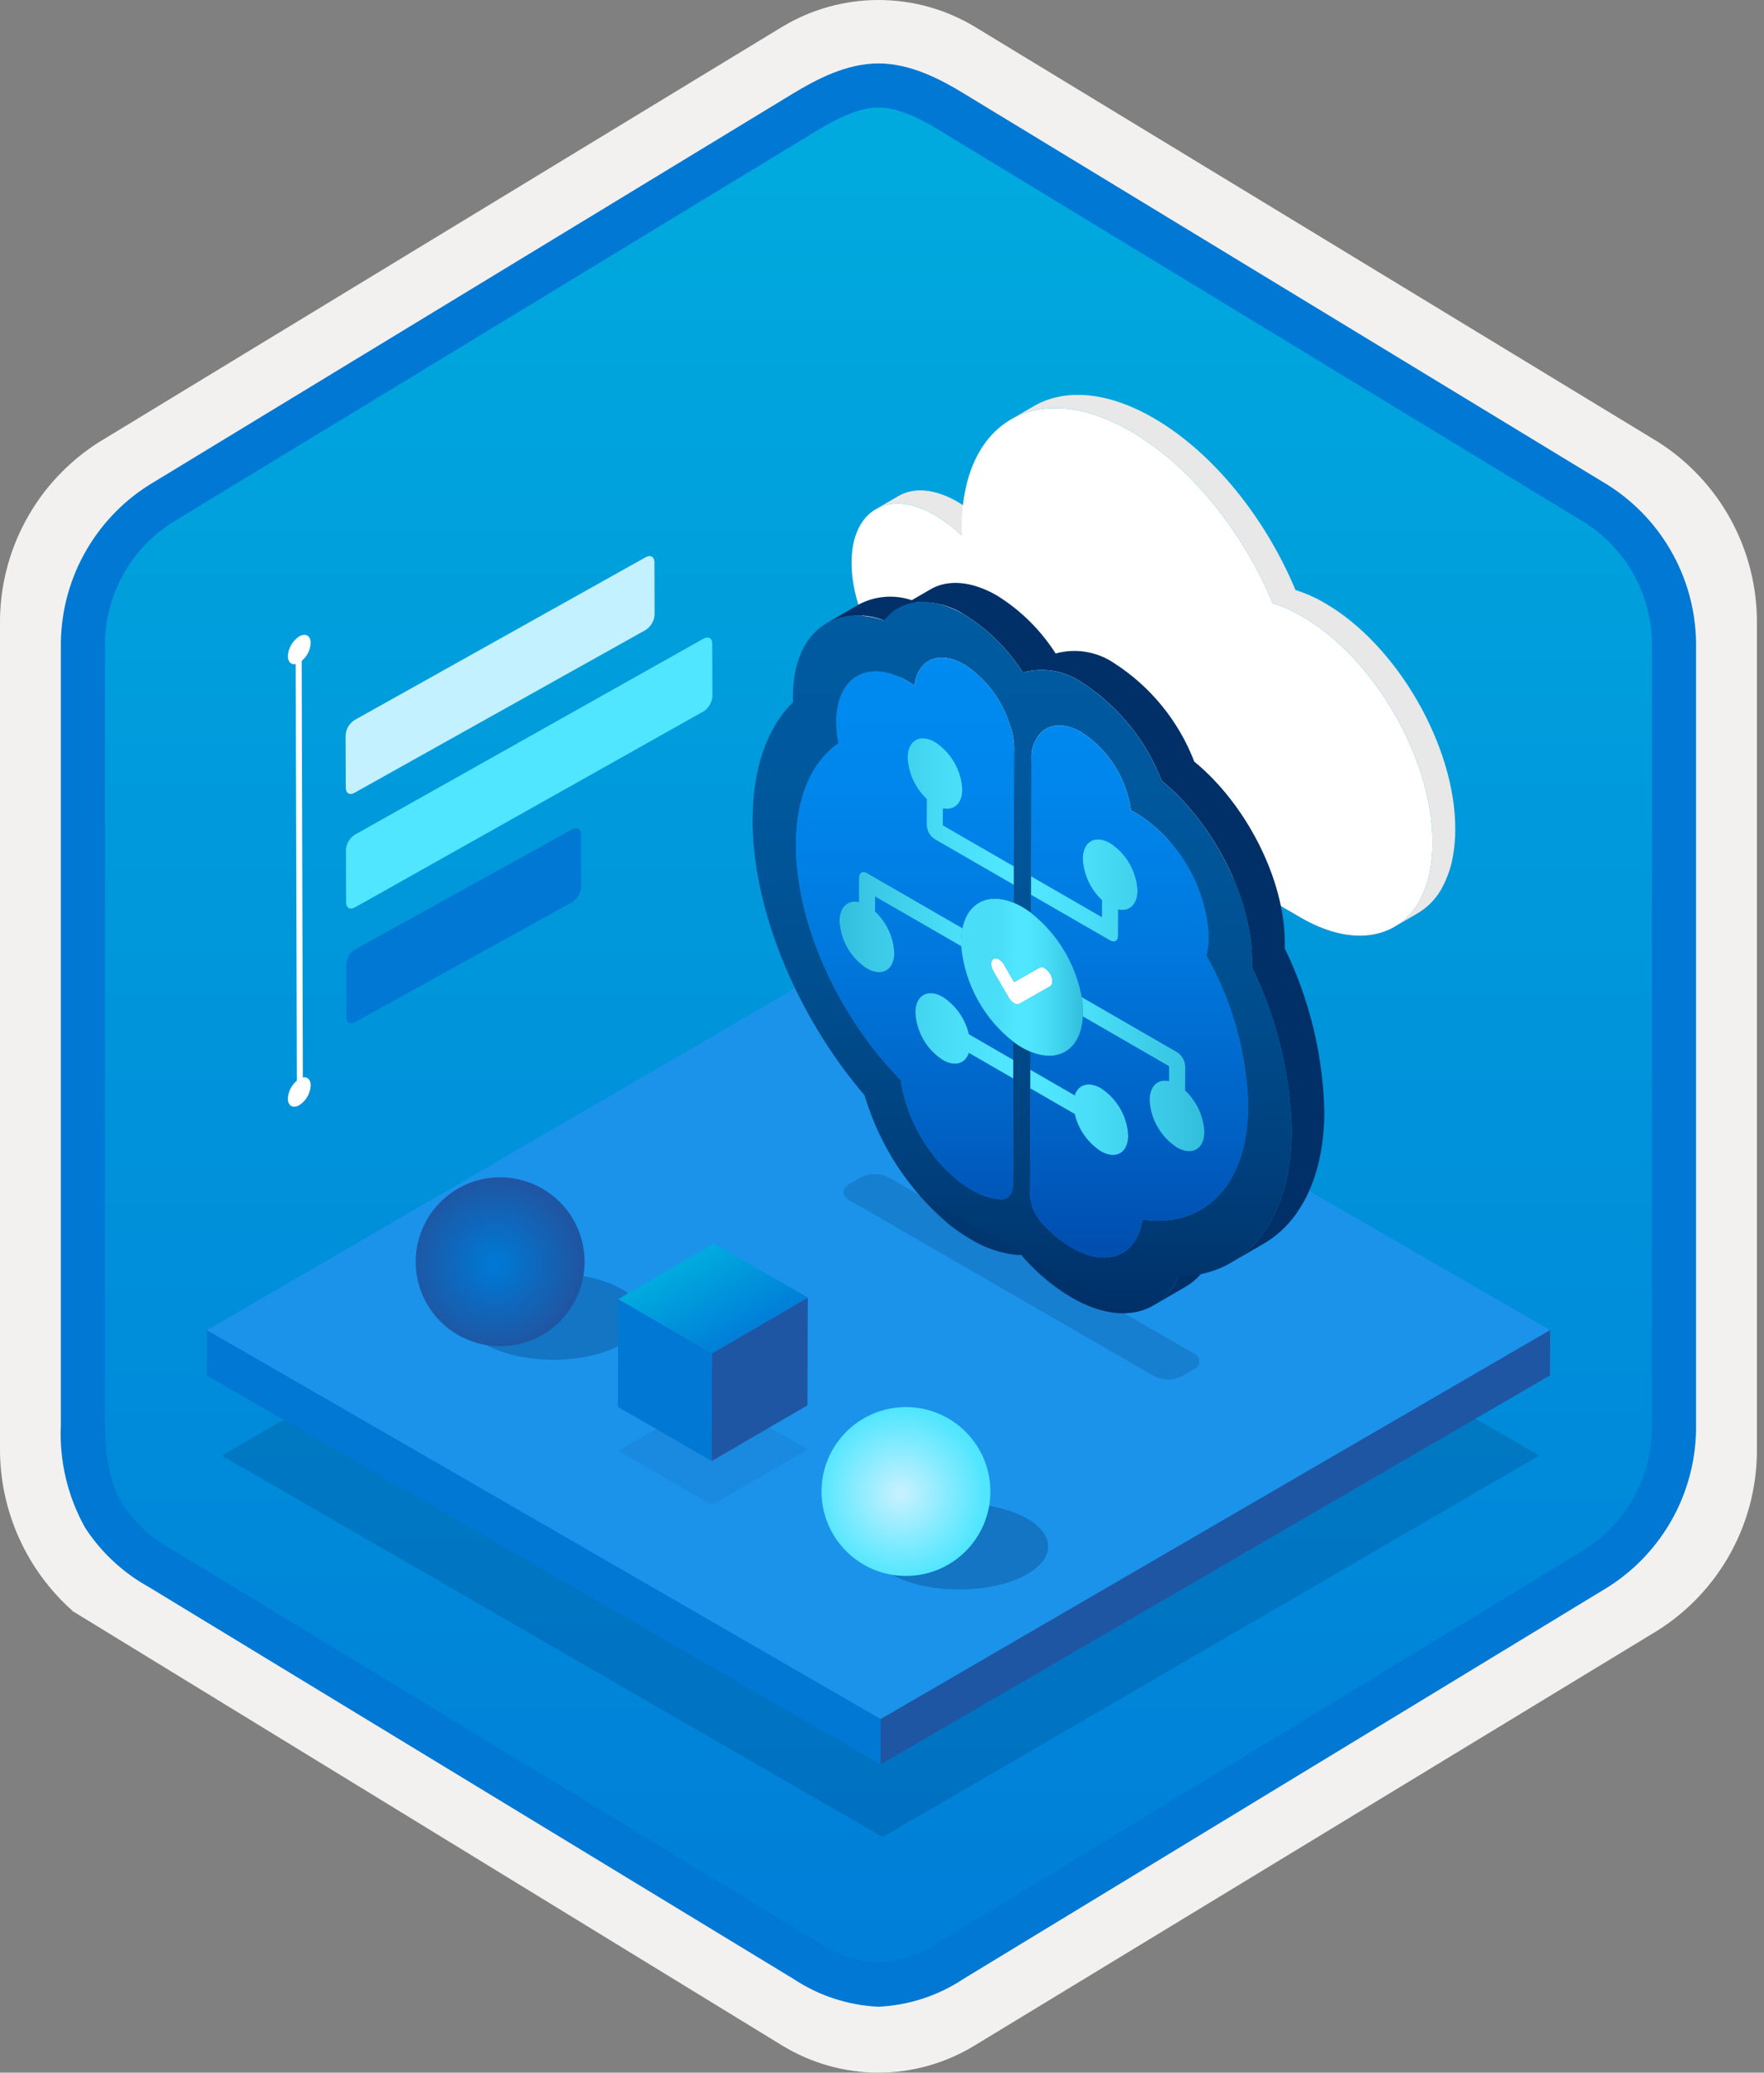 <svg width="160" height="188" viewBox="0 0 160 188" fill="none" xmlns="http://www.w3.org/2000/svg">
<rect x="0" y="0" width="160" height="188" fill="#808080" stroke="none"/>
<g clip-path="url(#clip0)">
<path d="M79.678 188C82.759 187.994 85.78 187.141 88.408 185.534L150.384 147.874C153.165 146.11 155.449 143.665 157.019 140.771C158.589 137.876 159.394 134.628 159.356 131.336V56.621C159.392 53.328 158.587 50.081 157.017 47.187C155.447 44.293 153.163 41.848 150.384 40.083L88.408 2.423C85.775 0.838 82.759 0 79.686 0C76.612 0 73.596 0.838 70.963 2.423L8.988 40.098C6.205 41.86 3.918 44.305 2.345 47.199C0.772 50.093 -0.035 53.342 4.1431e-06 56.636V131.336C-0.019 134.119 0.556 136.874 1.686 139.418C2.816 141.962 4.474 144.236 6.552 146.089V146.115L70.963 185.549C73.588 187.149 76.603 187.996 79.678 188V188ZM80.326 6.952C82.278 6.952 84.755 8.165 86.465 9.209L147.222 46.403C150.974 48.688 153.09 55.284 153.09 60.035L152.458 131.336C152.458 136.087 149.259 140.355 145.506 142.64L85.11 179.021C81.676 181.109 78.885 181.109 75.451 179.021L14.243 142.549C10.49 140.265 7.472 136.072 7.472 131.336V57.688C7.504 55.323 8.113 53.001 9.246 50.925C10.379 48.848 12.001 47.079 13.972 45.771L74.548 9.209C76.258 8.165 78.374 6.952 80.326 6.952Z" fill="#F2F1F0"/>
<path fill-rule="evenodd" clip-rule="evenodd" d="M87.576 10.532C85.206 9.058 82.47 8.277 79.678 8.277C76.887 8.277 74.151 9.058 71.78 10.532L15.645 44.863C13.119 46.475 11.047 48.705 9.625 51.343C8.203 53.98 7.479 56.937 7.52 59.933V128.036C7.48 131.032 8.206 133.989 9.627 136.626C11.049 139.263 13.121 141.493 15.645 143.106L71.78 177.437C74.151 178.911 76.887 179.692 79.678 179.692C82.47 179.692 85.206 178.911 87.576 177.437L143.711 143.106C146.236 141.494 148.307 139.263 149.729 136.626C151.151 133.989 151.877 131.032 151.837 128.036V59.933C151.875 56.938 151.149 53.982 149.727 51.345C148.305 48.708 146.234 46.477 143.711 44.863L87.576 10.532Z" fill="url(#paint0_linear)"/>
<path fill-rule="evenodd" clip-rule="evenodd" d="M79.678 9.754C81.362 9.754 83.244 10.62 85.311 11.878L143.777 47.42C145.668 48.633 147.218 50.31 148.278 52.291C149.339 54.273 149.875 56.492 149.837 58.739V129.217C149.875 131.464 149.339 133.683 148.278 135.664C147.218 137.645 145.668 139.322 143.777 140.535L85.312 176.077L85.311 176.078C83.641 177.217 81.696 177.888 79.678 178.021C77.661 177.888 75.716 177.217 74.046 176.078L74.045 176.077L15.582 140.537L15.58 140.536C13.792 139.572 12.267 138.185 11.138 136.496C10.161 134.893 9.52 132.678 9.52 129.217V58.739C9.482 56.492 10.018 54.273 11.079 52.292C12.139 50.311 13.688 48.634 15.58 47.42L74.037 11.883L74.041 11.881C76.124 10.628 77.985 9.754 79.678 9.754ZM87.391 8.461L145.855 44.002C148.333 45.572 150.368 47.751 151.765 50.331C153.162 52.91 153.876 55.805 153.837 58.739V129.217C153.876 132.151 153.162 135.045 151.765 137.625C150.368 140.205 148.333 142.384 145.855 143.954L87.39 179.495C85.096 181.02 82.43 181.893 79.678 182.021C76.926 181.893 74.261 181.02 71.967 179.495H71.966L13.502 143.953L13.499 143.952C11.164 142.659 9.181 140.814 7.723 138.578C6.128 135.725 5.365 132.482 5.52 129.217V58.739C5.481 55.805 6.194 52.91 7.592 50.331C8.989 47.751 11.024 45.572 13.502 44.002L71.967 8.46L71.975 8.455C74.066 7.198 76.773 5.754 79.678 5.754C82.564 5.754 85.282 7.177 87.391 8.461V8.461Z" fill="#0078D4"/>
<path opacity="0.2" d="M139.61 132.028L80.06 166.635L20.121 132.029L79.671 97.422L139.61 132.028Z" fill="#003067"/>
<path d="M140.601 120.65L79.878 155.938L18.767 120.655L79.489 85.367L140.601 120.65Z" fill="#1B93EB"/>
<path d="M140.601 120.648L140.589 124.754L79.867 160.042L79.878 155.936L140.601 120.648Z" fill="#1F56A3"/>
<path d="M79.878 155.939L79.867 160.045L18.755 124.762L18.767 120.656L79.878 155.939Z" fill="#0078D4"/>
<path d="M81.499 44.988L79.434 46.188C80.8 45.394 82.691 45.505 84.775 46.709C85.672 47.234 86.501 47.869 87.243 48.597L89.309 47.397C88.567 46.668 87.738 46.034 86.841 45.509C84.756 44.305 82.866 44.194 81.499 44.988Z" fill="#E8E8E8"/>
<path d="M120.163 54.702C119.326 54.207 118.434 53.811 117.506 53.522C114.797 47.027 110.054 41.048 104.619 37.91C100.376 35.46 96.532 35.234 93.755 36.847L91.69 38.048C94.467 36.434 98.311 36.661 102.554 39.11C107.989 42.248 112.732 48.227 115.44 54.723C116.369 55.012 117.261 55.407 118.098 55.902C124.656 59.688 129.952 68.883 129.931 76.418C129.935 77.24 129.864 78.06 129.718 78.869C129.689 78.987 129.666 79.108 129.651 79.229C129.443 80.194 129.086 81.121 128.594 81.978C128.547 82.069 128.472 82.144 128.424 82.246C127.922 82.985 127.262 83.603 126.491 84.056L128.557 82.856C129.327 82.403 129.987 81.785 130.49 81.046C130.537 80.944 130.612 80.869 130.659 80.778C131.151 79.921 131.508 78.994 131.717 78.029C131.732 77.907 131.754 77.787 131.783 77.669C131.929 76.86 132 76.04 131.996 75.218C132.018 67.683 126.721 58.488 120.163 54.702Z" fill="#E8E8E8"/>
<path d="M102.553 39.113C107.989 42.251 112.732 48.23 115.44 54.725C116.369 55.014 117.261 55.41 118.098 55.905C124.656 59.691 129.952 68.886 129.931 76.421C129.935 77.243 129.864 78.063 129.718 78.872C129.689 78.99 129.666 79.111 129.651 79.232C129.443 80.197 129.086 81.124 128.594 81.981C128.547 82.072 128.472 82.147 128.424 82.249C126.364 85.226 122.464 85.817 118.002 83.241L83.978 63.511C80.2 60.899 77.226 55.5 77.239 51.017C77.252 46.244 80.631 44.319 84.775 46.712C85.672 47.237 86.501 47.871 87.244 48.6C87.226 48.352 87.226 48.105 87.227 47.869C87.254 38.162 94.115 34.241 102.553 39.113Z" fill="white"/>
<path d="M104.618 118.412L107.584 116.689C108.602 116.076 109.398 115.155 109.857 114.059L106.891 115.782C106.432 116.878 105.636 117.799 104.618 118.412Z" fill="#003067"/>
<path d="M116.522 86.009C116.531 85.85 116.532 85.685 116.532 85.52C116.549 79.778 113.024 72.928 108.325 69.082V69.082C106.916 65.419 104.38 62.298 101.083 60.169C100.312 59.641 99.436 59.287 98.514 59.133C97.593 58.978 96.649 59.026 95.748 59.274V59.274C94.392 57.147 92.576 55.351 90.434 54.02C88.107 52.676 85.96 52.546 84.408 53.448L82.699 54.441C81.918 54.177 81.091 54.075 80.269 54.139C79.448 54.204 78.647 54.434 77.917 54.817L74.95 56.54C75.754 56.12 76.64 55.879 77.546 55.834C78.452 55.789 79.358 55.941 80.199 56.279L82.993 54.656C84.564 54.508 86.139 54.892 87.468 55.744C89.61 57.075 91.426 58.87 92.782 60.998C93.683 60.75 94.627 60.702 95.548 60.857C96.47 61.011 97.346 61.365 98.117 61.892C101.414 64.022 103.95 67.143 105.359 70.805C110.058 74.652 113.582 81.501 113.566 87.244C113.566 87.409 113.565 87.574 113.556 87.733C115.807 92.354 117.035 97.405 117.156 102.543C117.14 108.301 115.083 112.541 111.666 114.527L114.632 112.803C118.049 110.818 120.106 106.578 120.122 100.82C120.001 95.681 118.773 90.63 116.522 86.009V86.009Z" fill="#003067"/>
<path d="M113.556 87.736C113.565 87.576 113.566 87.412 113.566 87.247C113.582 81.504 110.058 74.655 105.359 70.808C103.95 67.145 101.414 64.025 98.117 61.895C97.346 61.367 96.47 61.014 95.548 60.859C94.627 60.705 93.683 60.753 92.782 61C91.426 58.873 89.61 57.078 87.468 55.747C84.431 53.994 81.703 54.305 80.199 56.282C75.494 54.699 71.933 57.458 71.917 63.201C71.916 63.366 71.925 63.535 71.924 63.7C69.558 66.025 68.274 69.736 68.261 74.316C68.238 82.406 72.247 92.154 78.417 99.345C79.762 103.898 82.411 107.957 86.037 111.022C86.678 111.54 87.357 112.008 88.07 112.422C89.349 113.206 90.789 113.688 92.282 113.834C92.399 113.837 92.516 113.832 92.632 113.819C92.748 113.959 92.847 114.088 92.963 114.216C94.188 115.58 95.612 116.75 97.188 117.686C97.837 118.067 98.521 118.386 99.23 118.639C102.699 119.858 105.582 118.719 106.891 115.784C113.082 115.729 117.133 110.636 117.156 102.546C117.035 97.408 115.807 92.356 113.556 87.736V87.736ZM103.613 110.613L103.586 110.865C103.085 113.504 101.036 114.661 98.491 113.759C98.041 113.599 97.608 113.398 97.195 113.158C96.219 112.577 95.336 111.851 94.578 111.005C93.891 110.281 93.483 109.337 93.428 108.341L93.472 99.13L93.455 98.728L93.478 97.04L93.483 95.4C93.209 95.286 92.942 95.154 92.685 95.005C92.416 94.849 92.156 94.678 91.906 94.492L91.902 96.13L91.897 97.828L91.896 98.219L91.87 107.441C91.867 108.306 91.408 108.824 90.718 108.776C89.789 108.69 88.892 108.392 88.096 107.905C87.643 107.64 87.21 107.341 86.802 107.01C84.139 104.775 82.347 101.675 81.74 98.253L81.705 97.964C76.141 92.34 72.172 83.853 72.193 76.587C72.205 72.202 73.677 69.062 76.059 67.417C75.927 66.778 75.859 66.128 75.858 65.476C75.87 61.38 78.754 59.726 82.319 61.784C82.534 61.908 82.74 62.037 82.946 62.177C83.257 59.821 85.153 58.946 87.455 60.275C89.259 61.438 90.639 63.153 91.388 65.165L91.504 65.489C91.806 66.236 91.968 67.032 91.982 67.837L91.951 78.572L91.947 80.26L91.942 81.887C92.21 81.999 92.47 82.128 92.722 82.274C92.997 82.434 93.263 82.609 93.519 82.8L93.514 81.165L93.528 79.482L93.558 68.747C93.532 68.115 93.703 67.489 94.048 66.958L94.165 66.757C94.975 65.659 96.43 65.457 98.104 66.424C99.315 67.216 100.341 68.258 101.113 69.481C101.885 70.704 102.385 72.079 102.579 73.512C102.785 73.611 102.991 73.719 103.215 73.849C105.087 75.066 106.644 76.708 107.76 78.642C108.876 80.576 109.518 82.747 109.634 84.977C109.633 85.551 109.562 86.123 109.423 86.68C111.77 90.836 113.071 95.5 113.215 100.271C113.195 107.537 109.2 111.427 103.613 110.613" fill="url(#paint1_linear)"/>
<path d="M94.765 87.828C94.968 87.955 95.136 88.132 95.252 88.342C95.52 88.806 95.519 89.31 95.249 89.464L92.472 91.046C92.394 91.084 92.308 91.1 92.221 91.092C92.135 91.085 92.052 91.054 91.982 91.003C91.775 90.873 91.605 90.692 91.487 90.477L90.094 88.085C89.844 87.621 89.846 87.117 90.115 86.974C90.193 86.936 90.28 86.92 90.366 86.928C90.453 86.935 90.535 86.966 90.605 87.017C90.813 87.147 90.983 87.328 91.101 87.543L91.163 87.661L91.984 89.084L94.276 87.778C94.355 87.743 94.441 87.729 94.527 87.738C94.613 87.747 94.695 87.778 94.765 87.828V87.828Z" fill="white"/>
<path d="M98.123 90.443C98.2 90.901 98.238 91.365 98.239 91.829C98.238 91.957 98.234 92.082 98.228 92.204C98.064 95.151 96.061 96.46 93.483 95.399C93.209 95.285 92.942 95.153 92.685 95.004C92.416 94.848 92.156 94.677 91.906 94.491C90.569 93.445 89.46 92.137 88.646 90.647C87.833 89.156 87.333 87.515 87.177 85.824C87.171 85.695 87.168 85.566 87.168 85.438C87.167 85.019 87.208 84.6 87.291 84.189C87.775 81.872 89.633 80.929 91.942 81.886C92.21 81.998 92.47 82.127 92.722 82.273C92.997 82.433 93.263 82.609 93.519 82.799C95.93 84.704 97.567 87.421 98.123 90.443V90.443ZM95.249 89.464C95.519 89.311 95.52 88.806 95.252 88.342C95.136 88.132 94.968 87.956 94.765 87.829C94.695 87.778 94.613 87.747 94.527 87.738C94.441 87.73 94.355 87.743 94.276 87.779L91.984 89.084L91.163 87.662L91.101 87.543C90.983 87.329 90.813 87.148 90.605 87.018C90.535 86.967 90.453 86.936 90.366 86.928C90.28 86.921 90.193 86.936 90.115 86.974C89.846 87.118 89.844 87.622 90.103 88.081L91.487 90.478C91.605 90.692 91.775 90.873 91.982 91.003C92.052 91.054 92.135 91.085 92.221 91.093C92.308 91.1 92.394 91.084 92.472 91.046L95.249 89.464Z" fill="url(#paint2_linear)"/>
<path d="M78.637 82.118C78.905 82.275 79.154 82.463 79.38 82.677C80.419 83.653 81.042 84.993 81.119 86.417C81.114 87.992 80 88.637 78.62 87.84C77.899 87.37 77.299 86.736 76.87 85.99C76.44 85.244 76.193 84.407 76.148 83.547C76.151 82.266 76.889 81.6 77.902 81.822C78.16 81.882 78.408 81.982 78.637 82.118ZM87.886 93.808C87.957 94.106 87.993 94.41 87.994 94.716C87.997 94.984 87.958 95.25 87.879 95.505L91.897 97.825L91.902 96.127L87.886 93.808ZM78.645 79.195C78.242 78.962 77.909 79.152 77.908 79.625L77.902 81.822C78.16 81.882 78.408 81.982 78.637 82.118C78.905 82.275 79.154 82.463 79.38 82.677L79.384 81.323L87.177 85.822C87.171 85.692 87.168 85.563 87.168 85.436C87.167 85.016 87.208 84.598 87.291 84.187L78.645 79.195ZM84.79 73.022C84.525 72.866 84.279 72.681 84.056 72.47L84.049 74.852C84.062 75.106 84.135 75.353 84.262 75.574C84.39 75.794 84.567 75.981 84.781 76.12L91.947 80.257L91.951 78.569L85.529 74.861L85.534 73.321C85.272 73.26 85.021 73.159 84.79 73.022V73.022ZM82.317 68.728C82.394 70.153 83.017 71.493 84.056 72.47C84.279 72.681 84.525 72.866 84.79 73.022C85.021 73.159 85.272 73.26 85.534 73.321C86.549 73.543 87.284 72.877 87.288 71.598C87.243 70.737 86.994 69.898 86.563 69.151C86.131 68.404 85.529 67.769 84.806 67.299C83.436 66.508 82.322 67.153 82.317 68.728V68.728ZM106.026 98.06C105.013 97.838 104.276 98.504 104.272 99.784C104.317 100.644 104.564 101.481 104.994 102.227C105.424 102.974 106.024 103.608 106.745 104.078C108.124 104.874 109.239 104.229 109.243 102.654C109.166 101.231 108.543 99.891 107.504 98.915C107.279 98.701 107.029 98.513 106.761 98.356C106.533 98.22 106.285 98.12 106.026 98.06V98.06ZM100.679 82.195C100.415 82.04 100.168 81.855 99.945 81.643L99.941 83.181L93.528 79.479L93.523 81.167L100.671 85.293C101.083 85.531 101.415 85.352 101.416 84.879L101.423 82.495C101.161 82.434 100.91 82.333 100.679 82.195V82.195ZM98.206 77.902C98.283 79.326 98.906 80.666 99.945 81.643C100.168 81.855 100.414 82.04 100.679 82.195C100.91 82.333 101.161 82.434 101.423 82.495C102.438 82.716 103.174 82.051 103.177 80.772C103.132 79.91 102.883 79.072 102.452 78.325C102.021 77.578 101.419 76.943 100.696 76.473C99.325 75.682 98.211 76.327 98.207 77.902H98.206ZM85.521 90.423C84.142 89.626 83.028 90.272 83.023 91.846C83.069 92.708 83.317 93.546 83.748 94.293C84.18 95.04 84.782 95.675 85.505 96.145C86.617 96.787 87.56 96.483 87.879 95.505C87.958 95.25 87.997 94.984 87.994 94.716C87.993 94.41 87.957 94.106 87.886 93.809C87.563 92.418 86.716 91.205 85.521 90.423ZM93.478 97.037L93.46 97.027L93.455 98.725L93.473 98.735L97.475 101.045C97.402 100.744 97.364 100.435 97.363 100.125C97.36 99.861 97.399 99.598 97.477 99.346L93.478 97.037ZM97.477 99.346C97.399 99.598 97.36 99.861 97.363 100.125C97.364 100.435 97.402 100.744 97.475 101.045C97.803 102.433 98.651 103.643 99.845 104.424C101.215 105.215 102.33 104.57 102.334 102.995C102.289 102.135 102.041 101.298 101.612 100.552C101.182 99.806 100.582 99.172 99.861 98.702C98.746 98.058 97.795 98.362 97.477 99.346V99.346ZM98.123 90.441C98.2 90.899 98.238 91.363 98.239 91.827C98.238 91.955 98.234 92.08 98.228 92.202L106.03 96.707L106.026 98.06C106.285 98.12 106.533 98.22 106.761 98.356C107.029 98.513 107.279 98.701 107.504 98.915L107.51 96.716C107.497 96.459 107.423 96.208 107.294 95.985C107.166 95.762 106.986 95.573 106.769 95.433L98.123 90.441Z" fill="url(#paint3_linear)"/>
<path d="M98.105 66.424C99.315 67.215 100.341 68.258 101.113 69.481C101.885 70.704 102.385 72.079 102.579 73.512C102.785 73.61 102.991 73.719 103.215 73.848C105.087 75.065 106.644 76.708 107.76 78.642C108.876 80.576 109.518 82.747 109.634 84.977C109.633 85.551 109.562 86.123 109.423 86.679C111.77 90.835 113.071 95.5 113.215 100.271C113.195 107.537 109.2 111.426 103.613 110.613L103.586 110.865C103.085 113.504 101.036 114.661 98.491 113.758C98.041 113.599 97.608 113.398 97.195 113.158C96.219 112.576 95.336 111.85 94.578 111.004C93.891 110.281 93.483 109.337 93.428 108.341L93.472 99.129L93.473 98.738L97.475 101.048C97.803 102.436 98.651 103.646 99.845 104.427C101.215 105.218 102.33 104.573 102.334 102.998C102.289 102.138 102.041 101.301 101.612 100.555C101.182 99.809 100.582 99.175 99.861 98.705C98.746 98.061 97.795 98.365 97.477 99.349L93.478 97.04L93.483 95.4C96.061 96.461 98.064 95.151 98.228 92.205L106.03 96.71L106.026 98.063C105.013 97.841 104.276 98.507 104.272 99.787C104.317 100.647 104.564 101.484 104.994 102.23C105.424 102.976 106.024 103.611 106.745 104.081C108.124 104.877 109.239 104.232 109.243 102.657C109.166 101.234 108.543 99.894 107.504 98.918L107.51 96.719C107.497 96.462 107.423 96.211 107.294 95.988C107.166 95.765 106.986 95.576 106.769 95.436L98.124 90.444C97.567 87.421 95.93 84.704 93.519 82.8L93.523 81.17L100.671 85.296C101.083 85.534 101.415 85.355 101.416 84.882L101.423 82.498C102.438 82.719 103.174 82.054 103.177 80.775C103.132 79.913 102.883 79.075 102.452 78.328C102.021 77.581 101.419 76.946 100.696 76.476C99.325 75.685 98.211 76.33 98.207 77.905C98.283 79.329 98.906 80.669 99.945 81.646L99.941 83.184L93.528 79.482L93.558 68.747C93.532 68.114 93.703 67.489 94.048 66.958L94.165 66.768C94.976 65.658 96.43 65.456 98.105 66.424ZM82.946 62.177C82.74 62.037 82.534 61.908 82.319 61.784C78.754 59.726 75.87 61.38 75.858 65.476C75.859 66.128 75.927 66.778 76.059 67.417C73.677 69.062 72.205 72.202 72.193 76.586C72.172 83.853 76.141 92.339 81.705 97.964L81.74 98.252C82.348 101.675 84.139 104.775 86.802 107.01C87.21 107.341 87.643 107.64 88.096 107.904C88.892 108.392 89.789 108.69 90.718 108.776C91.408 108.824 91.867 108.305 91.87 107.441L91.896 98.219L91.897 97.828L87.879 95.508C87.56 96.486 86.617 96.79 85.505 96.148C84.782 95.678 84.18 95.043 83.749 94.296C83.317 93.549 83.069 92.711 83.023 91.849C83.028 90.274 84.142 89.629 85.521 90.425C86.716 91.208 87.563 92.421 87.886 93.811L91.902 96.13L91.906 94.492C90.569 93.446 89.46 92.138 88.646 90.647C87.833 89.157 87.333 87.516 87.177 85.825L79.384 81.326L79.38 82.68C80.419 83.656 81.042 84.996 81.119 86.42C81.114 87.995 80 88.64 78.621 87.843C77.899 87.373 77.299 86.739 76.87 85.993C76.44 85.247 76.193 84.41 76.148 83.55C76.151 82.269 76.889 81.603 77.902 81.825L77.908 79.628C77.909 79.155 78.242 78.965 78.645 79.198L87.291 84.19C87.775 81.872 89.633 80.929 91.942 81.887L91.947 80.259L84.781 76.122C84.567 75.984 84.39 75.797 84.262 75.577C84.135 75.356 84.062 75.109 84.049 74.855L84.056 72.473C83.017 71.496 82.394 70.155 82.317 68.731C82.322 67.156 83.436 66.511 84.806 67.302C85.529 67.772 86.131 68.407 86.563 69.154C86.994 69.901 87.243 70.74 87.288 71.601C87.285 72.88 86.549 73.546 85.534 73.324L85.529 74.864L91.951 78.572L91.982 67.837C91.968 67.031 91.806 66.236 91.504 65.489L91.388 65.154C90.636 63.147 89.257 61.436 87.455 60.275C85.153 58.946 83.257 59.821 82.946 62.177Z" fill="url(#paint4_linear)"/>
<path opacity="0.3" d="M50.195 123.334C54.649 123.334 58.259 121.585 58.259 119.427C58.259 117.269 54.649 115.52 50.195 115.52C45.741 115.52 42.13 117.269 42.13 119.427C42.13 121.585 45.741 123.334 50.195 123.334Z" fill="#003067"/>
<path d="M53.023 114.448C53.023 115.963 52.574 117.444 51.732 118.703C50.891 119.963 49.695 120.944 48.295 121.524C46.896 122.104 45.356 122.255 43.87 121.96C42.384 121.664 41.02 120.935 39.949 119.864C38.877 118.793 38.148 117.428 37.852 115.942C37.557 114.457 37.709 112.917 38.288 111.517C38.868 110.118 39.85 108.921 41.109 108.08C42.369 107.238 43.849 106.789 45.364 106.789C47.395 106.789 49.344 107.596 50.78 109.032C52.216 110.469 53.023 112.417 53.023 114.448V114.448Z" fill="url(#paint5_radial)"/>
<path fill-rule="evenodd" clip-rule="evenodd" d="M50.697 109.632L50.752 109.63C50.726 109.603 50.707 109.601 50.697 109.632Z" fill="#7CB65A"/>
<path opacity="0.3" d="M87.003 144.174C91.457 144.174 95.067 142.425 95.067 140.267C95.067 138.109 91.457 136.359 87.003 136.359C82.549 136.359 78.938 138.109 78.938 140.267C78.938 142.425 82.549 144.174 87.003 144.174Z" fill="#003067"/>
<path d="M89.831 135.288C89.831 136.803 89.382 138.283 88.54 139.543C87.699 140.803 86.503 141.784 85.103 142.364C83.704 142.944 82.164 143.095 80.678 142.8C79.192 142.504 77.828 141.775 76.757 140.704C75.685 139.633 74.956 138.268 74.66 136.782C74.365 135.296 74.516 133.756 75.096 132.357C75.676 130.957 76.658 129.761 77.917 128.92C79.177 128.078 80.657 127.629 82.172 127.629C83.178 127.629 84.174 127.827 85.103 128.212C86.032 128.597 86.877 129.161 87.588 129.872C88.299 130.583 88.863 131.428 89.248 132.357C89.633 133.286 89.831 134.282 89.831 135.288Z" fill="url(#paint6_radial)"/>
<path fill-rule="evenodd" clip-rule="evenodd" d="M87.505 130.472L87.56 130.47C87.534 130.443 87.515 130.441 87.505 130.472Z" fill="#7CB65A"/>
<g opacity="0.3">
<path opacity="0.3" d="M56.076 131.603L64.762 126.555L73.269 131.466L64.582 136.514L56.076 131.603Z" fill="#003067"/>
</g>
<path d="M64.582 122.748L64.555 132.522L56.048 127.611L56.076 117.836L64.582 122.748Z" fill="#0078D4"/>
<path d="M64.582 122.748L73.269 117.699L73.241 127.474L64.555 132.522L64.582 122.748Z" fill="#1F56A3"/>
<path d="M56.076 117.837L64.762 112.789L73.269 117.7L64.582 122.749L56.076 117.837Z" fill="url(#paint7_linear)"/>
<path opacity="0.2" d="M108.251 122.754C108.403 122.806 108.536 122.904 108.63 123.034C108.724 123.164 108.775 123.321 108.776 123.481C108.776 123.642 108.727 123.799 108.635 123.93C108.542 124.062 108.411 124.161 108.259 124.214L107.2 124.83C106.81 125.027 106.38 125.13 105.943 125.129C105.506 125.129 105.075 125.025 104.686 124.826L77.034 108.861C76.338 108.459 76.328 107.807 77.02 107.405L78.079 106.79C78.469 106.592 78.901 106.488 79.339 106.488C79.777 106.488 80.209 106.592 80.599 106.79L108.251 122.754Z" fill="#003067"/>
<path d="M27.361 58.914L26.817 59.227L26.931 99.363L27.475 99.049L27.361 58.914Z" fill="white"/>
<path d="M32.177 75.717C31.943 75.869 31.749 76.074 31.609 76.315C31.47 76.557 31.39 76.828 31.376 77.106L31.389 81.844C31.39 82.352 31.747 82.563 32.196 82.304L63.817 64.524C64.05 64.372 64.245 64.167 64.384 63.925C64.523 63.684 64.604 63.413 64.619 63.135L64.605 58.397C64.604 57.889 64.24 57.682 63.798 57.937L32.177 75.717Z" fill="#50E6FF"/>
<path d="M32.148 65.318C31.914 65.47 31.719 65.675 31.58 65.916C31.44 66.157 31.36 66.428 31.346 66.707L31.36 71.445C31.361 71.953 31.717 72.164 32.166 71.905L58.57 57.137C58.803 56.985 58.997 56.78 59.137 56.539C59.276 56.297 59.356 56.027 59.372 55.749L59.358 51.011C59.357 50.503 58.993 50.295 58.551 50.551L32.148 65.318Z" fill="#C3F1FF"/>
<path d="M32.207 86.119C31.973 86.271 31.778 86.476 31.639 86.717C31.499 86.959 31.419 87.23 31.405 87.508L31.419 92.246C31.42 92.754 31.776 92.965 32.225 92.706L51.904 81.821C52.137 81.669 52.331 81.463 52.471 81.222C52.61 80.981 52.691 80.71 52.706 80.432L52.693 75.694C52.691 75.186 52.328 74.979 51.886 75.234L32.207 86.119Z" fill="#0078D4"/>
<path d="M27.143 57.724C26.842 57.92 26.591 58.184 26.412 58.495C26.232 58.806 26.129 59.155 26.11 59.513C26.111 60.17 26.578 60.436 27.149 60.106C27.45 59.91 27.701 59.646 27.88 59.335C28.06 59.024 28.163 58.675 28.182 58.316C28.18 57.66 27.714 57.394 27.143 57.724Z" fill="white"/>
<path d="M27.143 97.861C26.842 98.056 26.591 98.32 26.412 98.632C26.232 98.942 26.129 99.291 26.11 99.65C26.111 100.307 26.578 100.572 27.149 100.242C27.45 100.047 27.701 99.782 27.88 99.472C28.06 99.161 28.163 98.812 28.182 98.453C28.18 97.796 27.714 97.531 27.143 97.861Z" fill="white"/>
</g>
<defs>
<linearGradient id="paint0_linear" x1="79.678" y1="8.277" x2="79.678" y2="179.692" gradientUnits="userSpaceOnUse">
<stop stop-color="#00ABDE"/>
<stop offset="1" stop-color="#007ED8"/>
</linearGradient>
<linearGradient id="paint1_linear" x1="92.709" y1="54.598" x2="92.709" y2="119.237" gradientUnits="userSpaceOnUse">
<stop stop-color="#005BA1"/>
<stop offset="0.26" stop-color="#00589D"/>
<stop offset="0.53" stop-color="#004F90"/>
<stop offset="0.8" stop-color="#003F7C"/>
<stop offset="1" stop-color="#003067"/>
</linearGradient>
<linearGradient id="paint2_linear" x1="87.115" y1="88.64" x2="98.186" y2="88.64" gradientUnits="userSpaceOnUse">
<stop offset="0.3" stop-color="#49DDF7"/>
<stop offset="0.45" stop-color="#50E6FF"/>
<stop offset="0.55" stop-color="#50E6FF"/>
<stop offset="0.7" stop-color="#49DDF7"/>
<stop offset="0.94" stop-color="#37C5E3"/>
<stop offset="1" stop-color="#32BEDD"/>
</linearGradient>
<linearGradient id="paint3_linear" x1="75.989" y1="85.862" x2="109.084" y2="85.862" gradientUnits="userSpaceOnUse">
<stop stop-color="#32BEDD"/>
<stop offset="0.06" stop-color="#37C5E3"/>
<stop offset="0.3" stop-color="#49DDF7"/>
<stop offset="0.45" stop-color="#50E6FF"/>
<stop offset="0.55" stop-color="#50E6FF"/>
<stop offset="0.7" stop-color="#49DDF7"/>
<stop offset="0.94" stop-color="#37C5E3"/>
<stop offset="1" stop-color="#32BEDD"/>
</linearGradient>
<linearGradient id="paint4_linear" x1="92.704" y1="59.652" x2="92.704" y2="114.061" gradientUnits="userSpaceOnUse">
<stop stop-color="#008BF1"/>
<stop offset="0.22" stop-color="#0086EC"/>
<stop offset="0.49" stop-color="#0078DD"/>
<stop offset="0.79" stop-color="#0061C4"/>
<stop offset="1" stop-color="#004DAE"/>
</linearGradient>
<radialGradient id="paint5_radial" cx="0" cy="0" r="1" gradientUnits="userSpaceOnUse" gradientTransform="translate(44.887 114.629) scale(7.685)">
<stop offset="0.048" stop-color="#0078D4"/>
<stop offset="1" stop-color="#1F56A3"/>
</radialGradient>
<radialGradient id="paint6_radial" cx="0" cy="0" r="1" gradientUnits="userSpaceOnUse" gradientTransform="translate(81.695 135.469) scale(7.685)">
<stop offset="0.048" stop-color="#C3F1FF"/>
<stop offset="1" stop-color="#50E6FF"/>
</radialGradient>
<linearGradient id="paint7_linear" x1="66.806" y1="121.465" x2="62.539" y2="114.073" gradientUnits="userSpaceOnUse">
<stop stop-color="#007ED8"/>
<stop offset="1" stop-color="#00ABDE"/>
</linearGradient>
<clipPath id="clip0">
<rect width="159.356" height="188" fill="white"/>
</clipPath>
</defs>
</svg>
